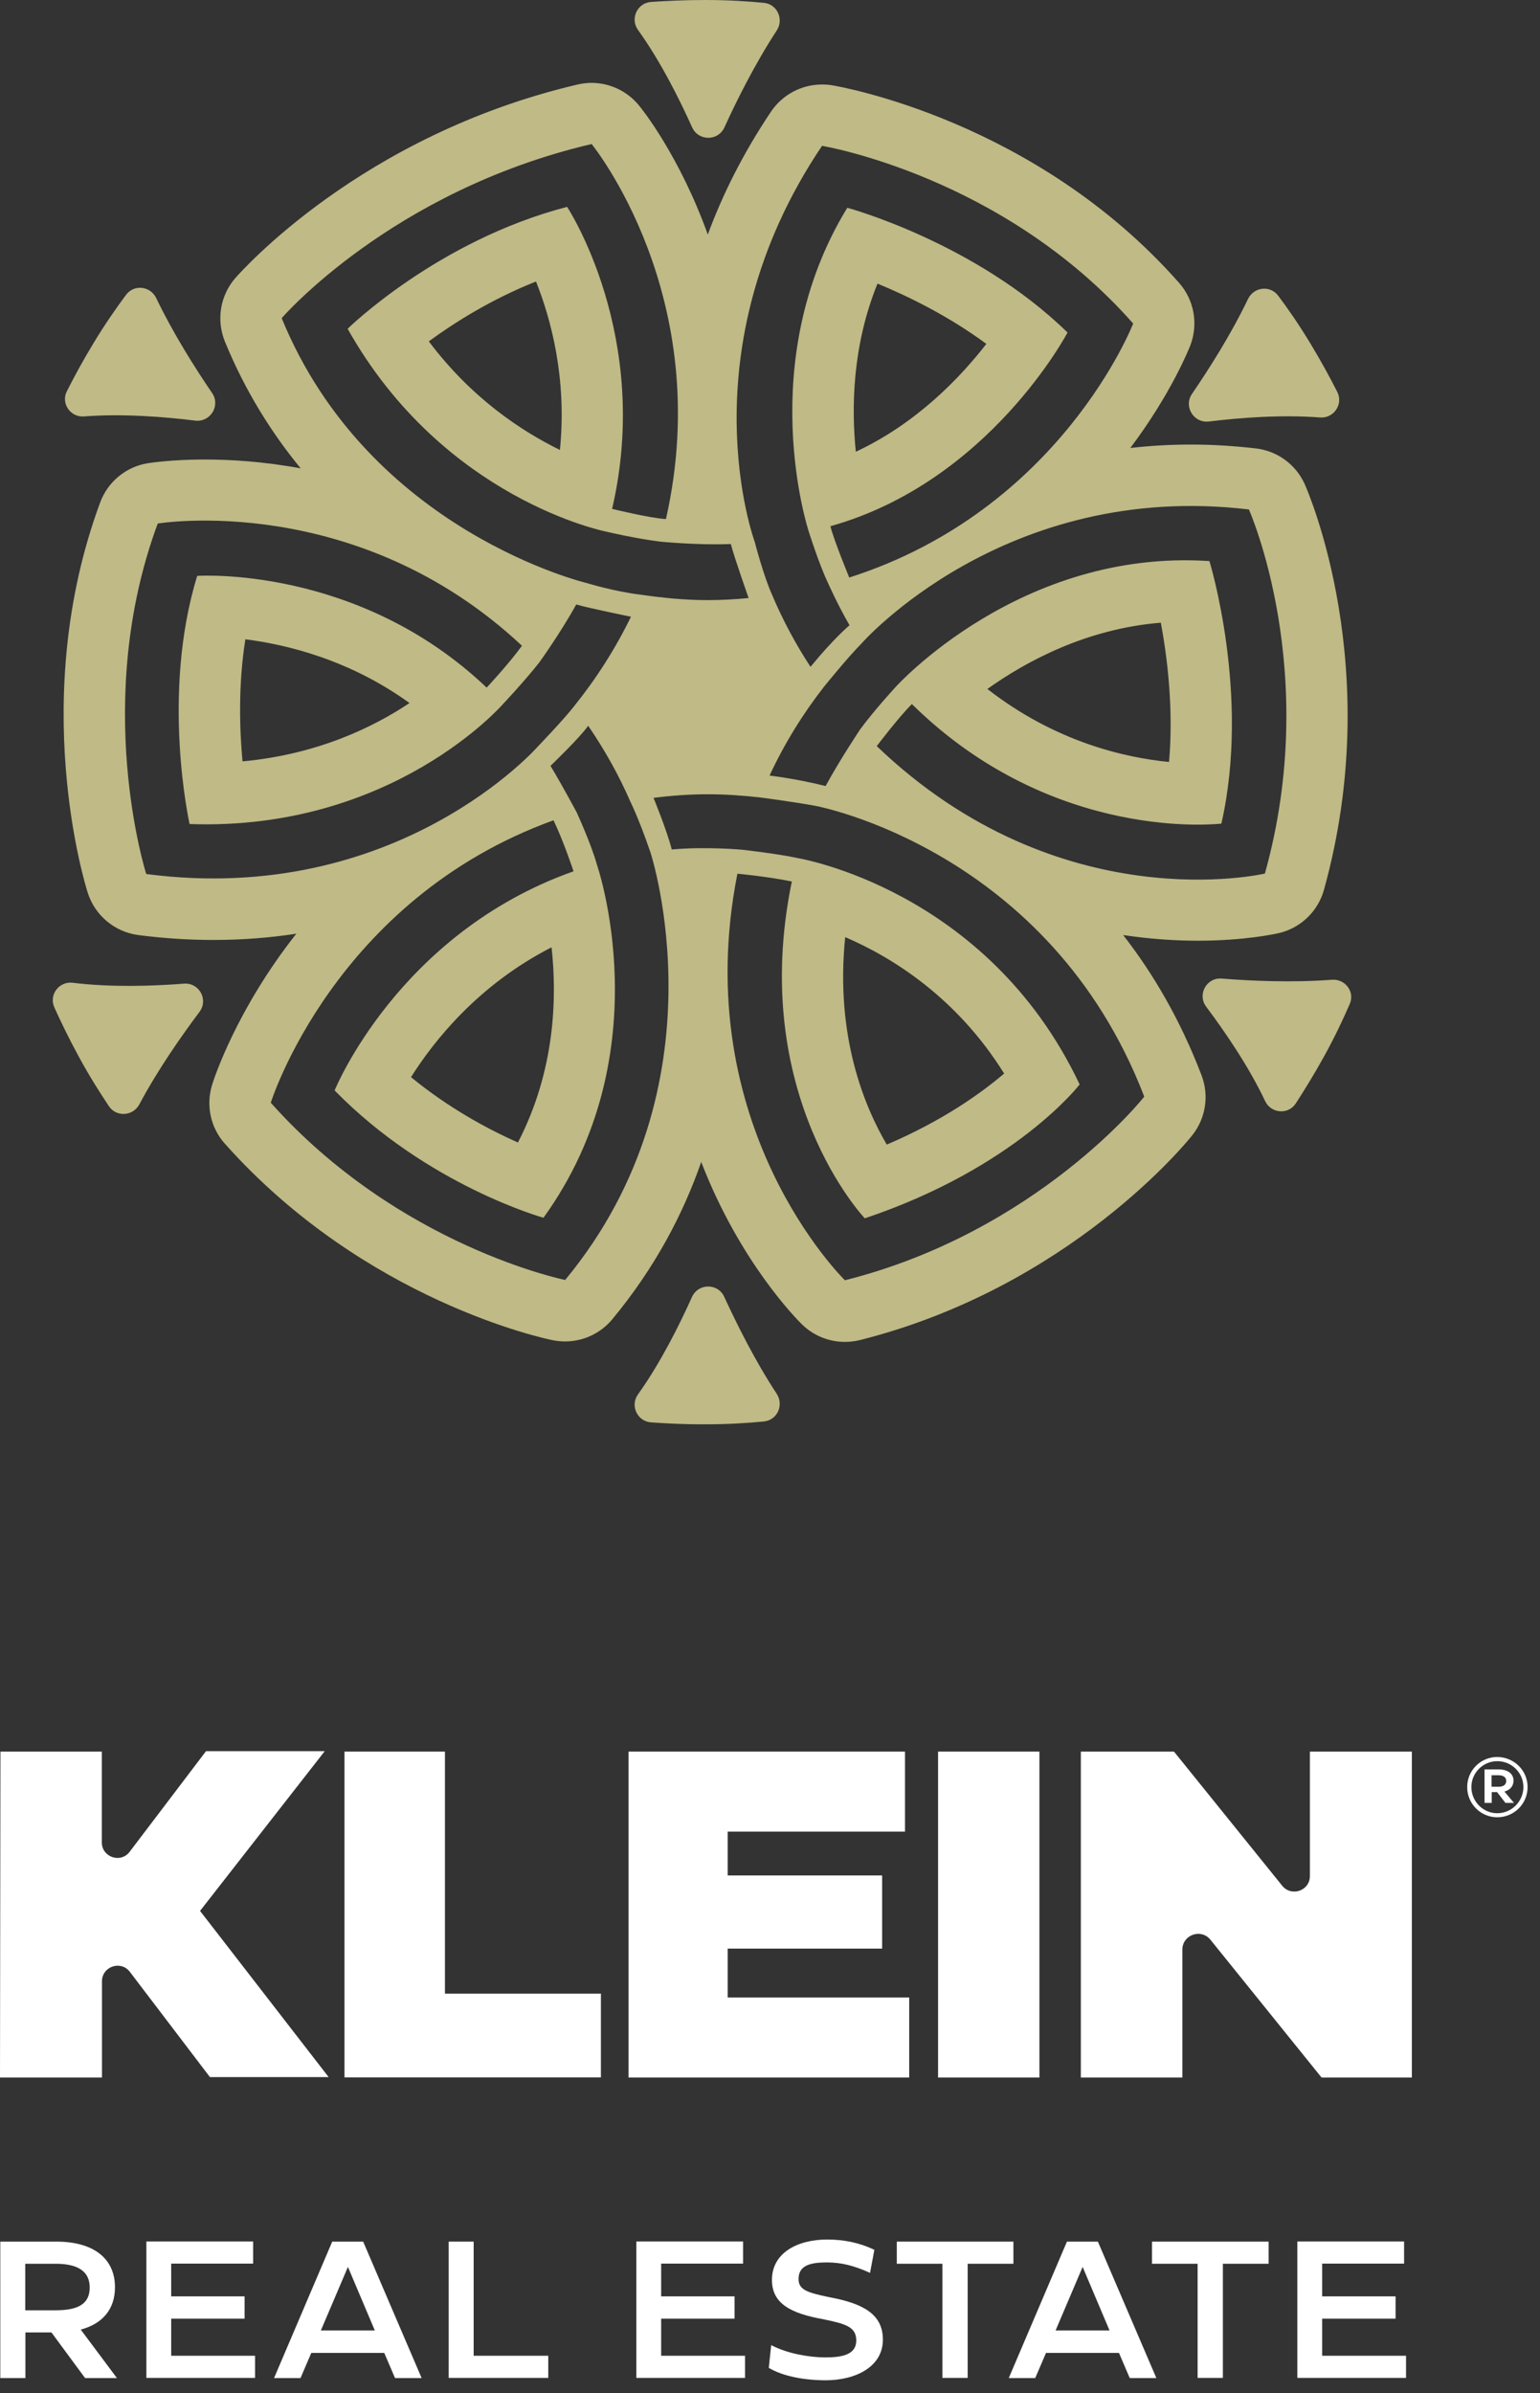<svg width="103" height="160" viewBox="0 0 103 160" fill="none" xmlns="http://www.w3.org/2000/svg">
<rect x="0" y="0" width="103" height="160" fill="#333333" stroke="none"/>
<path d="M102.17 119.47C102.17 120.59 101.27 121.49 100.14 121.49C99.03 121.49 98.13 120.59 98.13 119.47C98.13 118.36 99.03 117.46 100.14 117.46C101.27 117.47 102.17 118.36 102.17 119.47ZM101.89 119.47C101.89 118.52 101.11 117.74 100.14 117.74C99.19 117.74 98.41 118.52 98.41 119.47C98.41 120.43 99.19 121.22 100.14 121.22C101.1 121.22 101.89 120.43 101.89 119.47ZM100.62 119.77L101.26 120.53H100.69L100.13 119.81H99.77V120.53H99.29V118.29H100.23C100.85 118.29 101.23 118.58 101.23 119.05C101.22 119.42 101 119.67 100.62 119.77ZM99.76 118.68V119.45H100.22C100.55 119.45 100.74 119.32 100.74 119.06C100.74 118.81 100.54 118.68 100.22 118.68H99.76Z" fill="white"/>
<path d="M75.12 62.51C77.04 62.8 78.74 62.89 80.11 62.89C83.26 62.89 85.32 62.43 85.54 62.38C86.99 62.04 88.15 60.93 88.55 59.49C92.66 44.72 87.49 32.88 87.27 32.38C86.68 31.06 85.44 30.15 84.01 29.98C82.55 29.81 81.09 29.72 79.65 29.72C78.25 29.72 76.89 29.8 75.6 29.95C78.32 26.33 79.5 23.37 79.61 23.1C80.16 21.67 79.87 20.05 78.86 18.91C69.28 8.05 56.19 5.79 55.64 5.7C55.42 5.66 55.2 5.65 54.97 5.65C53.62 5.65 52.34 6.32 51.57 7.46C49.69 10.26 48.32 13.02 47.34 15.68C45.45 10.43 42.94 7.29 42.73 7.04C41.94 6.08 40.77 5.54 39.56 5.54C39.25 5.54 38.94 5.58 38.63 5.65C24.11 9.05 16.07 18.22 15.73 18.6C14.72 19.77 14.46 21.4 15.04 22.83C16.4 26.15 18.17 28.95 20.11 31.31C17.61 30.85 15.4 30.72 13.68 30.72C11.45 30.72 10.02 30.95 9.87 30.97C8.42 31.21 7.21 32.21 6.7 33.59C1.84 46.71 5.7 59.17 5.87 59.69C6.35 61.2 7.67 62.3 9.24 62.51C10.92 62.73 12.61 62.84 14.27 62.84C16.23 62.84 18.08 62.69 19.82 62.42C15.8 67.51 14.3 72.15 14.19 72.51C13.76 73.89 14.08 75.39 15.04 76.46C24.41 86.97 36.47 89.5 36.98 89.6C37.25 89.65 37.52 89.68 37.79 89.68C39 89.68 40.16 89.15 40.95 88.2C43.81 84.75 45.69 81.16 46.9 77.68C49.5 84.42 53.36 88.27 53.65 88.55C54.42 89.3 55.45 89.71 56.51 89.71C56.84 89.71 57.18 89.67 57.51 89.59C71.52 86.06 79.41 76.32 79.74 75.9C80.65 74.76 80.88 73.23 80.36 71.88C78.94 68.17 77.13 65.09 75.12 62.51ZM83.53 34.06C83.53 34.06 88.37 44.89 84.6 58.4C84.6 58.4 70.9 61.63 58.64 49.88C58.64 49.88 60.1 47.95 60.99 47.07C70.49 56.43 81.69 55.06 81.69 55.06C83.65 46.45 80.89 37.51 80.89 37.51C68.22 36.67 59.9 45.93 59.9 45.93C59.9 45.93 58.48 47.47 57.53 48.76C57.53 48.76 56.16 50.81 55.22 52.55C53.24 52.05 51.47 51.85 51.47 51.85C52.46 49.72 53.69 47.73 55.12 45.9C55.12 45.9 56.68 43.97 57.61 43.03C57.61 43.03 67.17 32.11 83.53 34.06ZM66.04 46.06C68.62 44.22 72.66 42.03 77.64 41.63C78.07 43.94 78.5 47.37 78.19 50.94C75.21 50.65 70.57 49.59 66.04 46.06ZM54.98 9.75C54.98 9.75 67.06 11.74 75.79 21.63C75.79 21.63 70.96 34.09 56.8 38.61C56.8 38.61 55.78 36.14 55.54 35.18C66.15 32.21 71.4 22.23 71.4 22.23C65.23 16.2 56.67 13.89 56.67 13.89C50.35 24.21 54.09 35.53 54.09 35.53C54.09 35.53 54.78 37.73 55.4 39.02C55.4 39.02 56.04 40.46 56.82 41.8C56.82 41.8 55.8 42.64 54.21 44.58C53.22 43.07 52.36 41.47 51.65 39.79C51.06 38.49 50.48 36.23 50.48 36.23C50.48 36.23 45.75 23.45 54.98 9.75ZM58.69 18.96C60.7 19.79 63.41 21.1 65.97 22.99C64.25 25.21 61.32 28.3 57.24 30.2C56.94 27.27 57 23.12 58.69 18.96ZM18.84 21.27C18.84 21.27 26.18 12.76 39.57 9.63C39.57 9.63 47.91 19.83 44.54 34.7C43.46 34.64 40.94 34.02 40.94 34.02C43.63 22.46 37.93 13.83 37.93 13.83C29.24 16.09 23.25 21.98 23.25 21.98C29.68 33.41 40.54 35.54 40.54 35.54C40.54 35.54 42.41 35.99 44.16 36.21C44.16 36.21 46.66 36.46 48.88 36.37C49.1 37.24 50.07 39.98 50.07 39.98C49.17 40.07 48.26 40.12 47.33 40.12C45.81 40.12 44.33 39.97 42.87 39.76C41.05 39.54 39.25 38.98 39.25 38.98C39.25 38.98 24.68 35.53 18.84 21.27ZM37.45 30.08C34.91 28.84 31.55 26.64 28.68 22.82C30.39 21.57 32.87 20 35.85 18.82C36.84 21.3 37.93 25.27 37.45 30.08ZM9.78 58.43C9.78 58.43 6.12 46.95 10.55 35C10.55 35 23.82 32.79 34.91 43.17C34.07 44.34 32.55 45.97 32.55 45.97C23.92 37.76 13.19 38.5 13.19 38.5C10.74 46.45 12.68 55.09 12.68 55.09C26.27 55.57 33.64 47.07 33.64 47.07C33.64 47.07 35.03 45.6 36.06 44.3C36.06 44.3 37.52 42.27 38.54 40.41C39.39 40.66 42.2 41.23 42.2 41.23C41.16 43.37 39.88 45.37 38.4 47.21C37.72 48.09 35.98 49.9 35.98 49.9C35.98 49.9 26.58 60.63 9.78 58.43ZM27.39 47C24.98 48.61 21.23 50.44 16.22 50.9C16.02 48.74 15.93 45.77 16.41 42.74C19.18 43.09 23.37 44.1 27.39 47ZM37.8 85.57C37.8 85.57 26.67 83.32 18.11 73.72C18.11 73.72 22.36 60.14 37.02 54.84C37.69 56.22 38.36 58.25 38.36 58.25C26.63 62.4 22.38 72.9 22.38 72.9C28.6 79.26 36.35 81.41 36.35 81.41C44.32 70.37 39.91 57.76 39.91 57.76C39.52 56.37 38.58 54.33 38.58 54.33C38.58 54.33 37.65 52.58 36.82 51.2C36.82 51.2 38.79 49.31 39.34 48.52C40.43 50.11 41.38 51.8 42.16 53.59C42.16 53.59 42.72 54.7 43.51 57C43.5 56.99 48.62 72.5 37.8 85.57ZM34.64 76.38C32.72 75.53 30.06 74.12 27.49 72.01C29.03 69.57 32 65.83 36.89 63.33C37.26 66.67 37.14 71.56 34.64 76.38ZM56.51 85.59C56.51 85.59 45.97 75.33 49.32 58.41C49.32 58.41 51.29 58.59 52.96 58.93C50.01 73.22 57.84 81.45 57.84 81.45C67.96 78.05 72.21 72.5 72.21 72.5C66.02 59.41 53.32 57.36 53.32 57.36C52.12 57.09 49.67 56.81 49.67 56.81C49.67 56.81 47.26 56.58 44.93 56.79C44.59 55.47 43.71 53.34 43.71 53.34C44.89 53.19 46.1 53.1 47.32 53.1C48.5 53.1 49.67 53.18 50.82 53.31C50.82 53.31 53 53.59 54.57 53.88C54.57 53.88 70.17 56.78 76.53 73.31C76.54 73.33 69.35 82.36 56.51 85.59ZM56.53 62.65C59.63 63.98 63.97 66.65 67.16 71.77C65.61 73.09 63.04 74.93 59.31 76.52C57.83 74 55.85 69.28 56.53 62.65Z" fill="#BFBA86"/>
<path d="M46.29 8.51C46.71 9.44 48.02 9.45 48.45 8.52C49.27 6.72 50.51 4.24 51.95 2.04C52.44 1.29 51.99 0.28 51.09 0.19C50.07 0.09 48.72 0 47.21 0C45.8 0 44.54 0.06 43.54 0.13C42.62 0.2 42.13 1.25 42.67 2C44.19 4.11 45.45 6.65 46.29 8.51Z" fill="#BFBA86"/>
<path d="M48.44 86.7C48.02 85.77 46.7 85.78 46.28 86.71C45.45 88.56 44.18 91.11 42.67 93.22C42.13 93.97 42.62 95.02 43.54 95.09C44.53 95.16 45.8 95.23 47.21 95.22C48.72 95.22 50.07 95.13 51.09 95.03C51.99 94.94 52.44 93.94 51.95 93.18C50.5 90.98 49.27 88.5 48.44 86.7Z" fill="#BFBA86"/>
<path d="M5.62 27.84C8.21 27.64 11.04 27.87 13.06 28.12C14.07 28.24 14.76 27.12 14.19 26.28C13.07 24.64 11.59 22.31 10.45 19.93C10.06 19.12 8.97 18.99 8.43 19.71C7.82 20.53 7.04 21.64 6.26 22.93C5.53 24.13 4.93 25.25 4.48 26.14C4.05 26.95 4.7 27.91 5.62 27.84Z" fill="#BFBA86"/>
<path d="M89.08 65.5C86.45 65.7 83.69 65.58 81.71 65.42C80.69 65.34 80.06 66.5 80.68 67.31C81.9 68.94 83.51 71.27 84.62 73.62C85.02 74.45 86.17 74.54 86.67 73.76C87.21 72.93 87.88 71.85 88.56 70.62C89.29 69.3 89.86 68.08 90.27 67.13C90.64 66.32 89.98 65.43 89.08 65.5Z" fill="#BFBA86"/>
<path d="M80.85 28.18C82.87 27.93 85.7 27.71 88.29 27.91C89.21 27.98 89.86 27.02 89.44 26.2C88.99 25.31 88.39 24.2 87.66 22.99C86.88 21.7 86.11 20.59 85.49 19.77C84.95 19.05 83.86 19.18 83.47 19.99C82.33 22.37 80.84 24.7 79.72 26.34C79.15 27.18 79.84 28.3 80.85 28.18Z" fill="#BFBA86"/>
<path d="M12.3 65.76C10.27 65.92 7.44 66.02 4.86 65.7C3.94 65.59 3.25 66.52 3.64 67.36C4.05 68.27 4.6 69.41 5.27 70.64C5.99 71.97 6.72 73.11 7.29 73.96C7.79 74.7 8.9 74.62 9.32 73.83C10.56 71.5 12.15 69.24 13.34 67.65C13.96 66.83 13.32 65.68 12.3 65.76Z" fill="#BFBA86"/>
<path d="M5.69 158.98L3.44 155.93H1.7V158.98H0.02V149.86H3.78C6.23 149.86 7.69 150.97 7.69 152.91C7.69 154.37 6.87 155.35 5.4 155.74L7.82 158.98H5.69ZM1.69 151.34V154.45H3.72C5.17 154.45 6 154.06 6 152.93C6 151.82 5.17 151.34 3.73 151.34H1.69Z" fill="white"/>
<path d="M11.45 157.49H17.06V158.97H9.79V149.85H16.93V151.33H11.45V153.52H16.36V155.01H11.45V157.49Z" fill="white"/>
<path d="M26.42 158.98L25.7 157.3H20.82L20.1 158.98H18.33L22.22 149.86H24.29L28.2 158.98H26.42ZM21.46 155.8H25.07L23.27 151.55L21.46 155.8Z" fill="white"/>
<path d="M30.01 158.98V149.86H31.68V157.49H36.67V158.97H30.01V158.98Z" fill="white"/>
<path d="M44.22 157.49H49.83V158.97H42.56V149.85H49.7V151.33H44.22V153.52H49.13V155.01H44.22V157.49Z" fill="white"/>
<path d="M51.42 158.3L51.58 156.78C52.64 157.34 54.13 157.6 55.19 157.6C56.3 157.6 57.27 157.43 57.27 156.47C57.27 155.53 56.5 155.35 55.07 155.05C52.83 154.65 51.63 153.97 51.63 152.42C51.63 150.61 53.34 149.72 55.32 149.72C56.44 149.72 57.49 149.93 58.48 150.41L58.19 151.95C57.12 151.46 56.25 151.25 55.31 151.25C54.23 151.25 53.41 151.43 53.41 152.36C53.41 153.09 54.01 153.27 55.49 153.58C57.76 154 59.05 154.73 59.05 156.41C59.05 158.23 57.23 159.13 55.21 159.13C53.71 159.12 52.35 158.85 51.42 158.3Z" fill="white"/>
<path d="M67.78 149.86V151.34H64.72V158.97H63.03V151.34H59.98V149.86H67.78Z" fill="white"/>
<path d="M75.56 158.98L74.84 157.3H69.96L69.24 158.98H67.47L71.36 149.86H73.43L77.34 158.98H75.56ZM70.6 155.8H74.21L72.41 151.55L70.6 155.8Z" fill="white"/>
<path d="M84.85 149.86V151.34H81.79V158.97H80.1V151.34H77.05V149.86H84.85Z" fill="white"/>
<path d="M88.43 157.49H94.04V158.97H86.77V149.85H93.91V151.33H88.43V153.52H93.34V155.01H88.43V157.49Z" fill="white"/>
<path d="M21.98 138.86H14.04L8.69 131.83C8.09 131.03 6.82 131.46 6.82 132.46V138.89H0L0.03 117.1H6.81V123.17C6.81 124.16 8.07 124.59 8.67 123.8L13.78 117.07H21.72L13.38 127.75L21.98 138.86Z" fill="white"/>
<path d="M23.04 138.89V117.1H29.76V133.28H40.19V138.88H23.04V138.89Z" fill="white"/>
<path d="M48.67 133.54H60.81V138.89H42.04V117.1H60.53V122.45H48.67V125.38H59V130.27H48.67V133.54Z" fill="white"/>
<path d="M62.74 138.89V117.1H69.52V138.89H62.74Z" fill="white"/>
<path d="M72.29 138.89V117.1H78.52L85.76 126.07C86.38 126.83 87.61 126.4 87.61 125.42V117.1H94.43V138.89H88.39L80.96 129.68C80.33 128.9 79.08 129.35 79.08 130.34V138.89H72.29Z" fill="white"/>
</svg>
